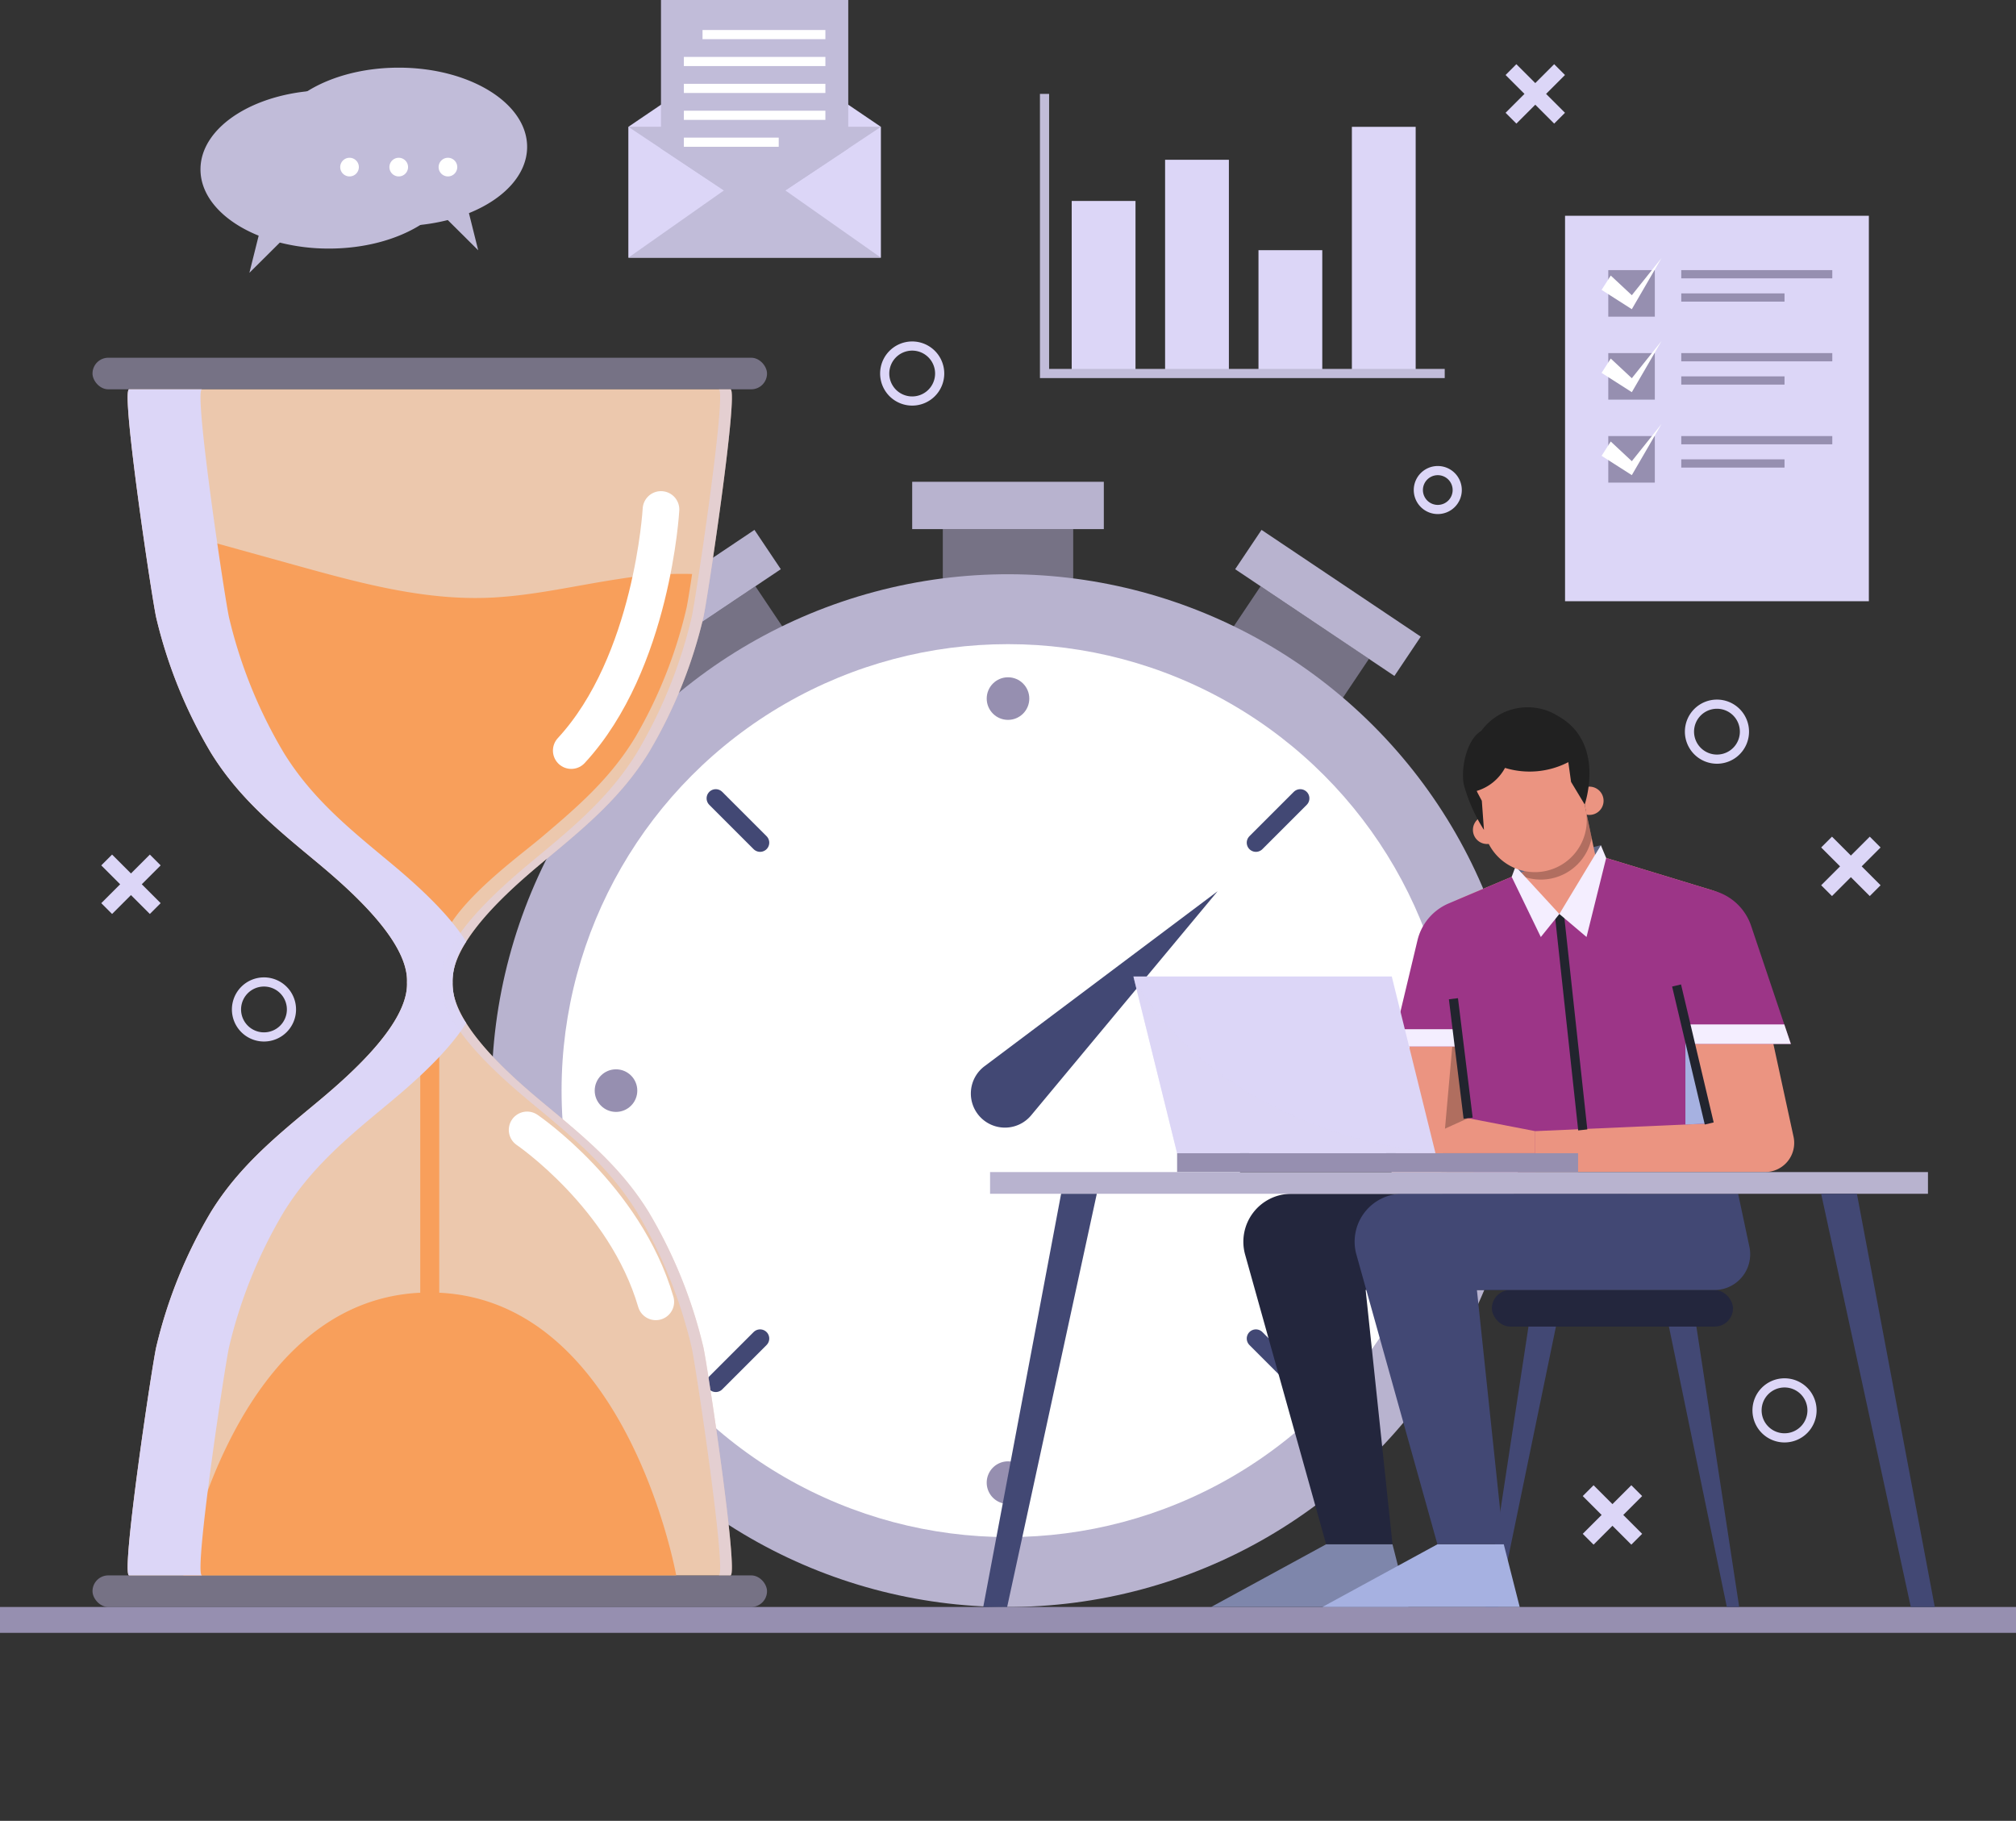 <svg xmlns="http://www.w3.org/2000/svg" width="220.041" height="198.726" viewBox="0 0 220.041 198.726">
  <rect x="0" y="0" width="220.041" height="198.726" fill="#333333" stroke="none"/>
  <g id="Group_11908" data-name="Group 11908" transform="translate(-34 -75.066)">
    <g id="Group_11907" data-name="Group 11907" transform="translate(34 75.066)">
      <g id="Group_11893" data-name="Group 11893" transform="translate(30.323 39.33)">
        <rect id="Rectangle_4118" data-name="Rectangle 4118" width="14.234" height="17.043" transform="translate(72.581 18.417)" fill="#767285"/>
        <rect id="Rectangle_4119" data-name="Rectangle 4119" width="20.916" height="5.164" transform="translate(69.24 13.252)" fill="#b8b3cf"/>
        <rect id="Rectangle_4120" data-name="Rectangle 4120" width="14.234" height="17.043" transform="translate(107.27 24.651) rotate(33.818)" fill="#767285"/>
        <rect id="Rectangle_4121" data-name="Rectangle 4121" width="20.916" height="5.164" transform="matrix(0.831, 0.557, -0.557, 0.831, 107.369, 18.501)" fill="#b8b3cf"/>
        <rect id="Rectangle_4122" data-name="Rectangle 4122" width="14.234" height="17.043" transform="translate(61.611 38.811) rotate(146.182)" fill="#767285"/>
        <rect id="Rectangle_4123" data-name="Rectangle 4123" width="20.916" height="5.164" transform="matrix(-0.831, 0.557, -0.557, -0.831, 54.901, 22.792)" fill="#b8b3cf"/>
        <circle id="Ellipse_2488" data-name="Ellipse 2488" cx="56.355" cy="56.355" r="56.355" transform="translate(0 79.698) rotate(-45)" fill="#b8b3cf"/>
        <circle id="Ellipse_2489" data-name="Ellipse 2489" cx="48.727" cy="48.727" r="48.727" transform="translate(30.971 30.971)" fill="#fff"/>
        <g id="Group_11889" data-name="Group 11889" transform="translate(77.374 34.588)">
          <circle id="Ellipse_2490" data-name="Ellipse 2490" cx="2.324" cy="2.324" r="2.324" transform="translate(0)" fill="#968fb0"/>
          <path id="Path_24423" data-name="Path 24423" d="M250.085,390.512a2.324,2.324,0,1,1-2.324-2.324A2.324,2.324,0,0,1,250.085,390.512Z" transform="translate(-245.437 -302.616)" fill="#968fb0"/>
        </g>
        <g id="Group_11890" data-name="Group 11890" transform="translate(34.588 77.374)">
          <circle id="Ellipse_2491" data-name="Ellipse 2491" cx="2.324" cy="2.324" r="2.324" transform="translate(85.572)" fill="#968fb0"/>
          <circle id="Ellipse_2492" data-name="Ellipse 2492" cx="2.324" cy="2.324" r="2.324" fill="#968fb0"/>
        </g>
        <g id="Group_11891" data-name="Group 11891" transform="translate(47.8 47.8)">
          <line id="Line_328" data-name="Line 328" x1="4.839" y2="4.839" transform="translate(58.956)" fill="none" stroke="#424874" stroke-linecap="round" stroke-miterlimit="10" stroke-width="2"/>
          <line id="Line_329" data-name="Line 329" x1="4.839" y2="4.839" transform="translate(0 58.956)" fill="none" stroke="#424874" stroke-linecap="round" stroke-miterlimit="10" stroke-width="2"/>
        </g>
        <g id="Group_11892" data-name="Group 11892" transform="translate(47.8 47.8)">
          <line id="Line_330" data-name="Line 330" x2="4.839" y2="4.839" fill="none" stroke="#424874" stroke-linecap="round" stroke-miterlimit="10" stroke-width="2"/>
          <line id="Line_331" data-name="Line 331" x2="4.839" y2="4.839" transform="translate(58.956 58.956)" fill="none" stroke="#424874" stroke-linecap="round" stroke-miterlimit="10" stroke-width="2"/>
        </g>
        <path id="Path_24424" data-name="Path 24424" d="M243.526,285.135l25.446-19.1L248.62,290.492a3.722,3.722,0,0,1-5.557.184h0A3.722,3.722,0,0,1,243.526,285.135Z" transform="translate(-166.396 -208.096)" fill="#424874"/>
      </g>
      <g id="Group_11894" data-name="Group 11894" transform="translate(10.097 39.043)">
        <rect id="Rectangle_4124" data-name="Rectangle 4124" width="73.622" height="3.447" rx="1.723" fill="#767285"/>
        <rect id="Rectangle_4125" data-name="Rectangle 4125" width="73.622" height="3.447" rx="1.723" transform="translate(0 132.893)" fill="#767285"/>
        <path id="Path_24425" data-name="Path 24425" d="M118.21,248.255c-2.905-4.7-6.693-7.9-10.879-11.371-3.094-2.566-10.724-8.818-10.513-13.677-.211-4.858,7.419-11.111,10.513-13.676,4.186-3.471,7.973-6.672,10.879-11.371a52.3,52.3,0,0,0,5.967-14.715c.385-1.518,3.917-24.961,2.966-24.961H61.514c-.951,0,2.581,23.443,2.966,24.961a52.271,52.271,0,0,0,5.967,14.715c2.905,4.7,6.692,7.9,10.878,11.371,3.094,2.566,10.724,8.818,10.514,13.676.21,4.858-7.419,11.111-10.514,13.677-4.186,3.471-7.973,6.672-10.878,11.371a52.271,52.271,0,0,0-5.967,14.715c-.385,1.518-3.917,24.961-2.966,24.961h65.629c.95,0-2.582-23.443-2.966-24.961A52.3,52.3,0,0,0,118.21,248.255Z" transform="translate(-57.517 -155.037)" fill="#ecc8ad"/>
        <path id="Path_24426" data-name="Path 24426" d="M110,221.931c3.929-3.324,7.484-6.389,10.211-10.889a50.653,50.653,0,0,0,5.6-14.093c.082-.331.318-1.753.622-3.749a42.319,42.319,0,0,0-7.886.527c-4.885.728-9.722,1.921-14.658,2.075-7.034.22-13.942-1.676-20.724-3.556l-14.747-4.088c.619,4.414,1.216,8.22,1.358,8.79a50.651,50.651,0,0,0,5.6,14.093c2.728,4.5,6.282,7.565,10.212,10.889,2.9,2.457,11.367,8.446,11.169,13.1v36.611c-20.543.977-25.862,30.85-25.862,30.85h53.8s-5.319-29.873-25.862-30.85V235.03C98.636,230.377,107.1,224.388,110,221.931Z" transform="translate(-60.986 -169.597)" fill="#f89f5b"/>
        <path id="Path_24427" data-name="Path 24427" d="M72.431,262.97A52.286,52.286,0,0,1,78.4,248.255c2.905-4.7,6.692-7.9,10.878-11.371,2.2-1.824,6.69-5.512,9.028-9.238a7.375,7.375,0,0,1,0-8.878c-2.337-3.725-6.828-7.414-9.028-9.238C85.09,206.06,81.3,202.859,78.4,198.16a52.286,52.286,0,0,1-5.967-14.715c-.385-1.518-3.917-24.961-2.966-24.961h-7.95c-.951,0,2.581,23.443,2.966,24.961a52.271,52.271,0,0,0,5.967,14.715c2.905,4.7,6.692,7.9,10.878,11.371,3.094,2.566,10.724,8.818,10.514,13.676.21,4.858-7.419,11.111-10.514,13.677-4.186,3.471-7.973,6.672-10.878,11.371a52.271,52.271,0,0,0-5.967,14.715c-.385,1.518-3.917,24.961-2.966,24.961h7.95C68.514,287.931,72.045,264.488,72.431,262.97Z" transform="translate(-57.517 -155.037)" fill="#dcd6f7" style="mix-blend-mode: multiply;isolation: isolate"/>
        <path id="Path_24428" data-name="Path 24428" d="M151.133,248.255c-2.905-4.7-6.693-7.9-10.879-11.371-3.094-2.566-10.724-8.818-10.513-13.677-.211-4.858,7.419-11.111,10.513-13.676,4.186-3.471,7.973-6.672,10.879-11.371a52.3,52.3,0,0,0,5.967-14.715c.385-1.518,3.917-24.961,2.966-24.961h-1.283c.951,0-2.581,23.443-2.966,24.961a52.288,52.288,0,0,1-5.967,14.715c-2.905,4.7-6.692,7.9-10.878,11.371-3.094,2.566-10.724,8.818-10.514,13.676-.21,4.858,7.42,11.111,10.514,13.677,4.186,3.471,7.973,6.672,10.878,11.371a52.288,52.288,0,0,1,5.967,14.715c.385,1.518,3.917,24.961,2.966,24.961h1.283c.95,0-2.582-23.443-2.966-24.961A52.3,52.3,0,0,0,151.133,248.255Z" transform="translate(-90.441 -155.037)" fill="#dcd6f7" opacity="0.5" style="mix-blend-mode: screen;isolation: isolate"/>
      </g>
      <rect id="Rectangle_4126" data-name="Rectangle 4126" width="220.041" height="2.824" transform="translate(0 175.383)" fill="#968fb0"/>
      <g id="Group_11895" data-name="Group 11895" transform="translate(162.159 140.797)">
        <rect id="Rectangle_4127" data-name="Rectangle 4127" width="26.318" height="3.983" rx="1.991" transform="translate(0.675)" fill="#23263d"/>
        <path id="Path_24429" data-name="Path 24429" d="M357.034,359.307l-4.672,30.6h1.35l6.319-30.6Z" transform="translate(-352.363 -355.324)" fill="#424874"/>
        <path id="Path_24430" data-name="Path 24430" d="M394.625,359.307l4.672,30.6h-1.35l-6.319-30.6Z" transform="translate(-371.628 -355.324)" fill="#424874"/>
      </g>
      <g id="Group_11897" data-name="Group 11897" transform="translate(123.709 77.165)">
        <path id="Path_24431" data-name="Path 24431" d="M352.71,251.4a1.541,1.541,0,1,1-1.541-1.541A1.541,1.541,0,0,1,352.71,251.4Z" transform="translate(-312.57 -237.993)" fill="#eb9481"/>
        <path id="Path_24432" data-name="Path 24432" d="M368.071,256.169l-9.31,2.308,4.781,5.2Z" transform="translate(-317.052 -241.088)" fill="#616885"/>
        <path id="Path_24433" data-name="Path 24433" d="M352.91,248.758l1.016,4.8,12.7,3.867a5.916,5.916,0,0,1,4.068,4.447l4.889,22.5a3.179,3.179,0,0,1-3.112,3.831H331.2l4.659-25.7a5.851,5.851,0,0,1,3.451-4.2l10.573-4.47.7-5.082Z" transform="translate(-303.527 -237.452)" fill="#eb9481"/>
        <path id="Path_24434" data-name="Path 24434" d="M362.812,256.185h0a5.661,5.661,0,0,0,4.5-4.451l-.63-2.976h-2.335l-.7,5.082-4.388,1.855A5.628,5.628,0,0,0,362.812,256.185Z" transform="translate(-317.296 -237.452)" fill="#784940" opacity="0.5" style="mix-blend-mode: multiply;isolation: isolate"/>
        <path id="Path_24435" data-name="Path 24435" d="M333.679,299.3h5.385l1.6,13.705H331.2Z" transform="translate(-303.527 -262.249)" fill="#eb9481"/>
        <path id="Path_24436" data-name="Path 24436" d="M344.03,299.3,342.814,313h3.551l-1.6-13.705Z" transform="translate(-309.227 -262.249)" fill="#59362f" opacity="0.4" style="mix-blend-mode: multiply;isolation: isolate"/>
        <path id="Path_24437" data-name="Path 24437" d="M345.362,260.958l5.2,4.056,5.109-6.111,11.94,3.634a5.916,5.916,0,0,1,3.885,3.774l4.334,12.887H364.805l2.118,8.68-18.986.837v4.468h-6.725l-1.6-13.705h-7.3l2.767-11.585a5.854,5.854,0,0,1,3.414-4.032Z" transform="translate(-304.075 -242.43)" fill="#9c3587"/>
        <path id="Path_24438" data-name="Path 24438" d="M395.158,294.573v10.922l2.6-.115Z" transform="translate(-334.91 -259.931)" fill="#a6b1e1" style="mix-blend-mode: multiply;isolation: isolate"/>
        <path id="Path_24439" data-name="Path 24439" d="M339.613,297.482h-7.3l.45-1.885h6.629Z" transform="translate(-304.075 -260.433)" fill="#f4eeff"/>
        <line id="Line_332" data-name="Line 332" x2="2.554" y2="23.567" transform="translate(46.491 22.585)" fill="none" stroke="#22242e" stroke-miterlimit="10" stroke-width="1"/>
        <path id="Path_24440" data-name="Path 24440" d="M347.8,316.07l-7.329-1.416-8.435,3.824H347.8Z" transform="translate(-303.941 -269.783)" fill="#eb9481"/>
        <path id="Path_24441" data-name="Path 24441" d="M317.464,314.654l-16.76,1.8v4.083h15.531Z" transform="translate(-288.567 -269.783)" fill="#fff" stroke="#000" stroke-miterlimit="10" stroke-width="1"/>
        <path id="Path_24442" data-name="Path 24442" d="M309.844,303.581h-28.2l-4.77-19.289h28.2Z" transform="translate(-276.874 -254.887)" fill="#dcd6f7"/>
        <rect id="Rectangle_4128" data-name="Rectangle 4128" width="43.765" height="2.059" transform="translate(4.77 48.695)" fill="#968fb0"/>
        <line id="Line_333" data-name="Line 333" x1="1.604" y1="13.035" transform="translate(34.929 31.835)" fill="none" stroke="#22242e" stroke-miterlimit="10" stroke-width="1"/>
        <path id="Path_24443" data-name="Path 24443" d="M363.135,265.9l-2.024,2.513-3.18-6.569.423-1.14Z" transform="translate(-316.644 -243.312)" fill="#f4eeff"/>
        <path id="Path_24444" data-name="Path 24444" d="M368.148,263.673l2.966,2.513,2.143-8.624-.58-1.393Z" transform="translate(-321.657 -241.088)" fill="#f4eeff"/>
        <path id="Path_24445" data-name="Path 24445" d="M395.158,294.573h10.795l.715,2.127H395.64Z" transform="translate(-334.91 -259.931)" fill="#f4eeff"/>
        <g id="Group_11896" data-name="Group 11896" transform="translate(11.997 53.123)">
          <path id="Path_24446" data-name="Path 24446" d="M342.288,330.855l1.232,5.8a3.9,3.9,0,0,1-3.811,4.7H313.777l2.931,27.746h-7.245L300.624,337.5a5.234,5.234,0,0,1,5.041-6.644Z" transform="translate(-300.427 -330.855)" fill="#23263d"/>
          <path id="Path_24447" data-name="Path 24447" d="M366.133,330.855l1.232,5.8a3.9,3.9,0,0,1-3.811,4.7H337.621l2.932,27.746h-7.245l-8.84-31.611a5.235,5.235,0,0,1,5.041-6.644Z" transform="translate(-312.126 -330.855)" fill="#424874"/>
        </g>
        <path id="Path_24448" data-name="Path 24448" d="M306.08,405.96l-12.548,6.84h21.533l-1.74-6.84Z" transform="translate(-285.047 -314.582)" fill="#7e86ab"/>
        <path id="Path_24449" data-name="Path 24449" d="M329.924,405.96l-12.548,6.84h21.533l-1.74-6.84Z" transform="translate(-296.746 -314.582)" fill="#a6b1e1"/>
        <path id="Path_24450" data-name="Path 24450" d="M375.33,245.162a1.539,1.539,0,0,1-1.542,1.542,1.469,1.469,0,0,1-.327-.035c-.018-.143-.041-.291-.065-.433l-.445-2.367a1.5,1.5,0,0,1,.836-.25A1.543,1.543,0,0,1,375.33,245.162Z" transform="translate(-324.014 -234.931)" fill="#eb9481"/>
        <path id="Path_24451" data-name="Path 24451" d="M357.73,246.837h0a5.661,5.661,0,0,1-6.613-4.512l-.8-4.25a5.661,5.661,0,0,1,4.512-6.613h0a5.661,5.661,0,0,1,6.613,4.511l.8,4.25A5.662,5.662,0,0,1,357.73,246.837Z" transform="translate(-312.858 -228.916)" fill="#eb9481"/>
        <path id="Path_24452" data-name="Path 24452" d="M360.781,237.2l-1.489-2.469-.3-2.156a9.188,9.188,0,0,1-6.91.628,5.2,5.2,0,0,1-3.1,2.518l.57,1.073.233,3.177a18.146,18.146,0,0,1-2.221-5.023c-.3-1.954.4-4.886,1.938-5.793a6.245,6.245,0,0,1,8.389-1.6C363.11,230.479,360.781,237.2,360.781,237.2Z" transform="translate(-311.524 -226.561)" fill="#212121"/>
        <line id="Line_334" data-name="Line 334" x1="3.563" y1="15.059" transform="translate(59.285 30.39)" fill="none" stroke="#22242e" stroke-miterlimit="10" stroke-width="1"/>
      </g>
      <g id="Group_11899" data-name="Group 11899" transform="translate(107.315 127.918)">
        <rect id="Rectangle_4129" data-name="Rectangle 4129" width="102.369" height="2.369" transform="translate(0.748)" fill="#b8b3cf"/>
        <g id="Group_11898" data-name="Group 11898" transform="translate(0 2.369)">
          <path id="Path_24453" data-name="Path 24453" d="M253.191,330.855l-8.5,45.1H247.3l9.786-45.1Z" transform="translate(-244.688 -330.855)" fill="#424874"/>
          <path id="Path_24454" data-name="Path 24454" d="M428.152,330.855l8.5,45.1h-2.616l-9.786-45.1Z" transform="translate(-332.791 -330.855)" fill="#424874"/>
        </g>
      </g>
      <g id="Group_11903" data-name="Group 11903" transform="translate(170.821 23.549)">
        <path id="Path_24480" data-name="Path 24480" d="M0,0H33.16V42.067H0Z" fill="#dcd6f7"/>
        <g id="Group_11900" data-name="Group 11900" transform="translate(3.991 4.615)">
          <rect id="Rectangle_4131" data-name="Rectangle 4131" width="5.079" height="5.079" transform="translate(0.728 1.317)" fill="#968fb0"/>
          <path id="Path_24455" data-name="Path 24455" d="M378.2,132.271l2.3,2.146,3.24-4.056-3.24,5.581-3.3-2.108Z" transform="translate(-377.203 -130.361)" fill="#fff"/>
          <rect id="Rectangle_4132" data-name="Rectangle 4132" width="16.483" height="0.899" transform="translate(8.694 1.317)" fill="#968fb0"/>
          <rect id="Rectangle_4133" data-name="Rectangle 4133" width="11.27" height="0.899" transform="translate(8.694 3.856)" fill="#968fb0"/>
        </g>
        <g id="Group_11901" data-name="Group 11901" transform="translate(3.991 13.671)">
          <rect id="Rectangle_4134" data-name="Rectangle 4134" width="5.079" height="5.079" transform="translate(0.728 1.317)" fill="#968fb0"/>
          <path id="Path_24456" data-name="Path 24456" d="M378.2,150.051l2.3,2.146,3.24-4.056-3.24,5.581-3.3-2.108Z" transform="translate(-377.203 -148.14)" fill="#fff"/>
          <rect id="Rectangle_4135" data-name="Rectangle 4135" width="16.483" height="0.899" transform="translate(8.694 1.317)" fill="#968fb0"/>
          <rect id="Rectangle_4136" data-name="Rectangle 4136" width="11.27" height="0.899" transform="translate(8.694 3.856)" fill="#968fb0"/>
        </g>
        <g id="Group_11902" data-name="Group 11902" transform="translate(3.991 22.727)">
          <rect id="Rectangle_4137" data-name="Rectangle 4137" width="5.079" height="5.079" transform="translate(0.728 1.316)" fill="#968fb0"/>
          <path id="Path_24457" data-name="Path 24457" d="M378.2,167.83l2.3,2.146,3.24-4.056L380.5,171.5l-3.3-2.108Z" transform="translate(-377.203 -165.92)" fill="#fff"/>
          <rect id="Rectangle_4138" data-name="Rectangle 4138" width="16.483" height="0.899" transform="translate(8.694 1.316)" fill="#968fb0"/>
          <rect id="Rectangle_4139" data-name="Rectangle 4139" width="11.27" height="0.899" transform="translate(8.694 3.856)" fill="#968fb0"/>
        </g>
      </g>
      <g id="Group_11904" data-name="Group 11904" transform="translate(114.007 10.247)">
        <path id="Path_24481" data-name="Path 24481" d="M0,0H6.963V18.834H0Z" transform="translate(2.967 11.685)" fill="#dcd6f7"/>
        <rect id="Rectangle_4141" data-name="Rectangle 4141" width="6.963" height="23.328" transform="translate(13.16 7.191)" fill="#dcd6f7"/>
        <path id="Path_24482" data-name="Path 24482" d="M0,0H6.963V13.462H0Z" transform="translate(23.353 17.057)" fill="#dcd6f7"/>
        <rect id="Rectangle_4143" data-name="Rectangle 4143" width="6.963" height="26.924" transform="translate(33.547 3.595)" fill="#dcd6f7"/>
        <path id="Path_24458" data-name="Path 24458" d="M257.826,95.184V125.7h43.681" transform="translate(-257.826 -95.184)" fill="none" stroke="#c1bcd9" stroke-miterlimit="10" stroke-width="1"/>
      </g>
      <g id="Group_11905" data-name="Group 11905" transform="translate(68.583)">
        <rect id="Rectangle_4144" data-name="Rectangle 4144" width="27.565" height="14.279" transform="translate(0 13.842)" fill="#dcd6f7"/>
        <path id="Path_24459" data-name="Path 24459" d="M168.647,120.937l13.783-9.695,13.783,9.695Z" transform="translate(-168.647 -92.816)" fill="#c1bcd9"/>
        <path id="Path_24460" data-name="Path 24460" d="M168.647,102.243l13.783,9.168,13.783-9.168Z" transform="translate(-168.647 -88.4)" fill="#c1bcd9"/>
        <path id="Path_24461" data-name="Path 24461" d="M168.647,93.238,182.43,83.89l13.783,9.348Z" transform="translate(-168.647 -79.395)" fill="#dcd6f7"/>
        <path id="Path_24462" data-name="Path 24462" d="M185.861,75.066h-10.22V91.278l10.22,6.8,10.22-6.8V75.066Z" transform="translate(-172.079 -75.066)" fill="#c1bcd9"/>
        <line id="Line_335" data-name="Line 335" x2="13.41" transform="translate(8.096 3.775)" fill="none" stroke="#fff" stroke-miterlimit="10" stroke-width="1"/>
        <line id="Line_336" data-name="Line 336" x2="15.447" transform="translate(6.059 6.711)" fill="none" stroke="#fff" stroke-miterlimit="10" stroke-width="1"/>
        <line id="Line_337" data-name="Line 337" x2="15.447" transform="translate(6.059 9.648)" fill="none" stroke="#fff" stroke-miterlimit="10" stroke-width="1"/>
        <line id="Line_338" data-name="Line 338" x2="15.447" transform="translate(6.059 12.584)" fill="none" stroke="#fff" stroke-miterlimit="10" stroke-width="1"/>
        <line id="Line_339" data-name="Line 339" x2="10.353" transform="translate(6.059 15.52)" fill="none" stroke="#fff" stroke-miterlimit="10" stroke-width="1"/>
      </g>
      <g id="Group_11906" data-name="Group 11906" transform="translate(21.882 7.385)">
        <path id="Path_24463" data-name="Path 24463" d="M76.96,103.032c0-4.774,6.274-8.643,14.013-8.643s14.013,3.87,14.013,8.643-6.274,8.643-14.013,8.643a21.732,21.732,0,0,1-5.353-.655l-3.321,3.3,1.012-4.054C79.487,108.724,76.96,106.06,76.96,103.032Z" transform="translate(-76.96 -91.931)" fill="#c1bcd9"/>
        <path id="Path_24464" data-name="Path 24464" d="M119.958,98.207c0-4.773-6.274-8.643-14.013-8.643s-14.013,3.87-14.013,8.643,6.274,8.643,14.013,8.643a21.708,21.708,0,0,0,5.353-.655l3.321,3.3-1.012-4.055C117.431,103.9,119.958,101.235,119.958,98.207Z" transform="translate(-84.306 -89.564)" fill="#c1bcd9"/>
        <path id="Path_24465" data-name="Path 24465" d="M108.938,109.889a1.017,1.017,0,1,1-1.017-1.017A1.017,1.017,0,0,1,108.938,109.889Z" transform="translate(-91.652 -99.037)" fill="#fff"/>
        <path id="Path_24466" data-name="Path 24466" d="M119.481,109.889a1.017,1.017,0,1,1-1.017-1.017A1.017,1.017,0,0,1,119.481,109.889Z" transform="translate(-96.825 -99.037)" fill="#fff"/>
        <path id="Path_24467" data-name="Path 24467" d="M130.024,109.889a1.017,1.017,0,1,1-1.017-1.017A1.017,1.017,0,0,1,130.024,109.889Z" transform="translate(-101.998 -99.037)" fill="#fff"/>
      </g>
      <path id="Path_24468" data-name="Path 24468" d="M166.206,184.23s-.926,16.725-9.794,26.313" transform="translate(-94.061 -128.627)" fill="none" stroke="#fff" stroke-linecap="round" stroke-miterlimit="10" stroke-width="4"/>
      <path id="Path_24469" data-name="Path 24469" d="M146.955,317.168s10.689,7.259,14.045,18.764" transform="translate(-89.421 -193.852)" fill="none" stroke="#fff" stroke-linecap="round" stroke-miterlimit="10" stroke-width="4"/>
      <path id="Path_24470" data-name="Path 24470" d="M402.028,228.947a3,3,0,1,1-3-3A3,3,0,0,1,402.028,228.947Z" transform="translate(-211.627 -149.095)" fill="none" stroke="#dcd6f7" stroke-miterlimit="10" stroke-width="1"/>
      <path id="Path_24471" data-name="Path 24471" d="M416.508,374.374a3,3,0,1,1-3-3A3,3,0,0,1,416.508,374.374Z" transform="translate(-218.732 -220.448)" fill="none" stroke="#dcd6f7" stroke-miterlimit="10" stroke-width="1"/>
      <path id="Path_24472" data-name="Path 24472" d="M90.674,288.468a3,3,0,1,1-3-3A3,3,0,0,1,90.674,288.468Z" transform="translate(-58.862 -178.298)" fill="none" stroke="#dcd6f7" stroke-miterlimit="10" stroke-width="1"/>
      <path id="Path_24473" data-name="Path 24473" d="M229.578,152.21a3,3,0,1,1-3-3A3,3,0,0,1,229.578,152.21Z" transform="translate(-127.015 -111.444)" fill="none" stroke="#dcd6f7" stroke-miterlimit="10" stroke-width="1"/>
      <path id="Path_24474" data-name="Path 24474" d="M342.174,178.02a2.122,2.122,0,1,1-2.122-2.121A2.122,2.122,0,0,1,342.174,178.02Z" transform="translate(-183.122 -124.539)" fill="none" stroke="#dcd6f7" stroke-miterlimit="10" stroke-width="1"/>
      <path id="Path_24475" data-name="Path 24475" d="M429.556,254.337l-2.062,2.062-2.062-2.062-1.18,1.18,2.062,2.062-2.062,2.062,1.18,1.18,2.062-2.062,2.062,2.062,1.18-1.18-2.062-2.062,2.062-2.062Z" transform="translate(-225.476 -163.025)" fill="#dcd6f7"/>
      <path id="Path_24476" data-name="Path 24476" d="M378.463,393.307l-2.062,2.062-2.062-2.062-1.18,1.18,2.062,2.062-2.062,2.062,1.18,1.18,2.062-2.062,2.062,2.062,1.18-1.18-2.062-2.062,2.062-2.062Z" transform="translate(-200.407 -231.21)" fill="#dcd6f7"/>
      <path id="Path_24477" data-name="Path 24477" d="M361.927,88.82l-2.062,2.062L357.8,88.82,356.624,90l2.062,2.062-2.062,2.062,1.18,1.18,2.062-2.062,2.062,2.062,1.18-1.18-2.062-2.062L363.107,90Z" transform="translate(-192.294 -81.814)" fill="#dcd6f7"/>
      <path id="Path_24478" data-name="Path 24478" d="M61,258.173l-2.062,2.062-2.062-2.062-1.18,1.18,2.062,2.062-2.062,2.062,1.18,1.18,2.062-2.062L61,264.656l1.18-1.18-2.062-2.062,2.062-2.062Z" transform="translate(-44.644 -164.907)" fill="#dcd6f7"/>
    </g>
    <path id="Path_24479" data-name="Path 24479" d="M276.874,284.292s7.33,16.286,32.97,19.289h-28.2Z" transform="translate(-119.165 -102.656)" fill="#dcd6f7" opacity="0.5" style="mix-blend-mode: multiply;isolation: isolate"/>
  </g>
</svg>
